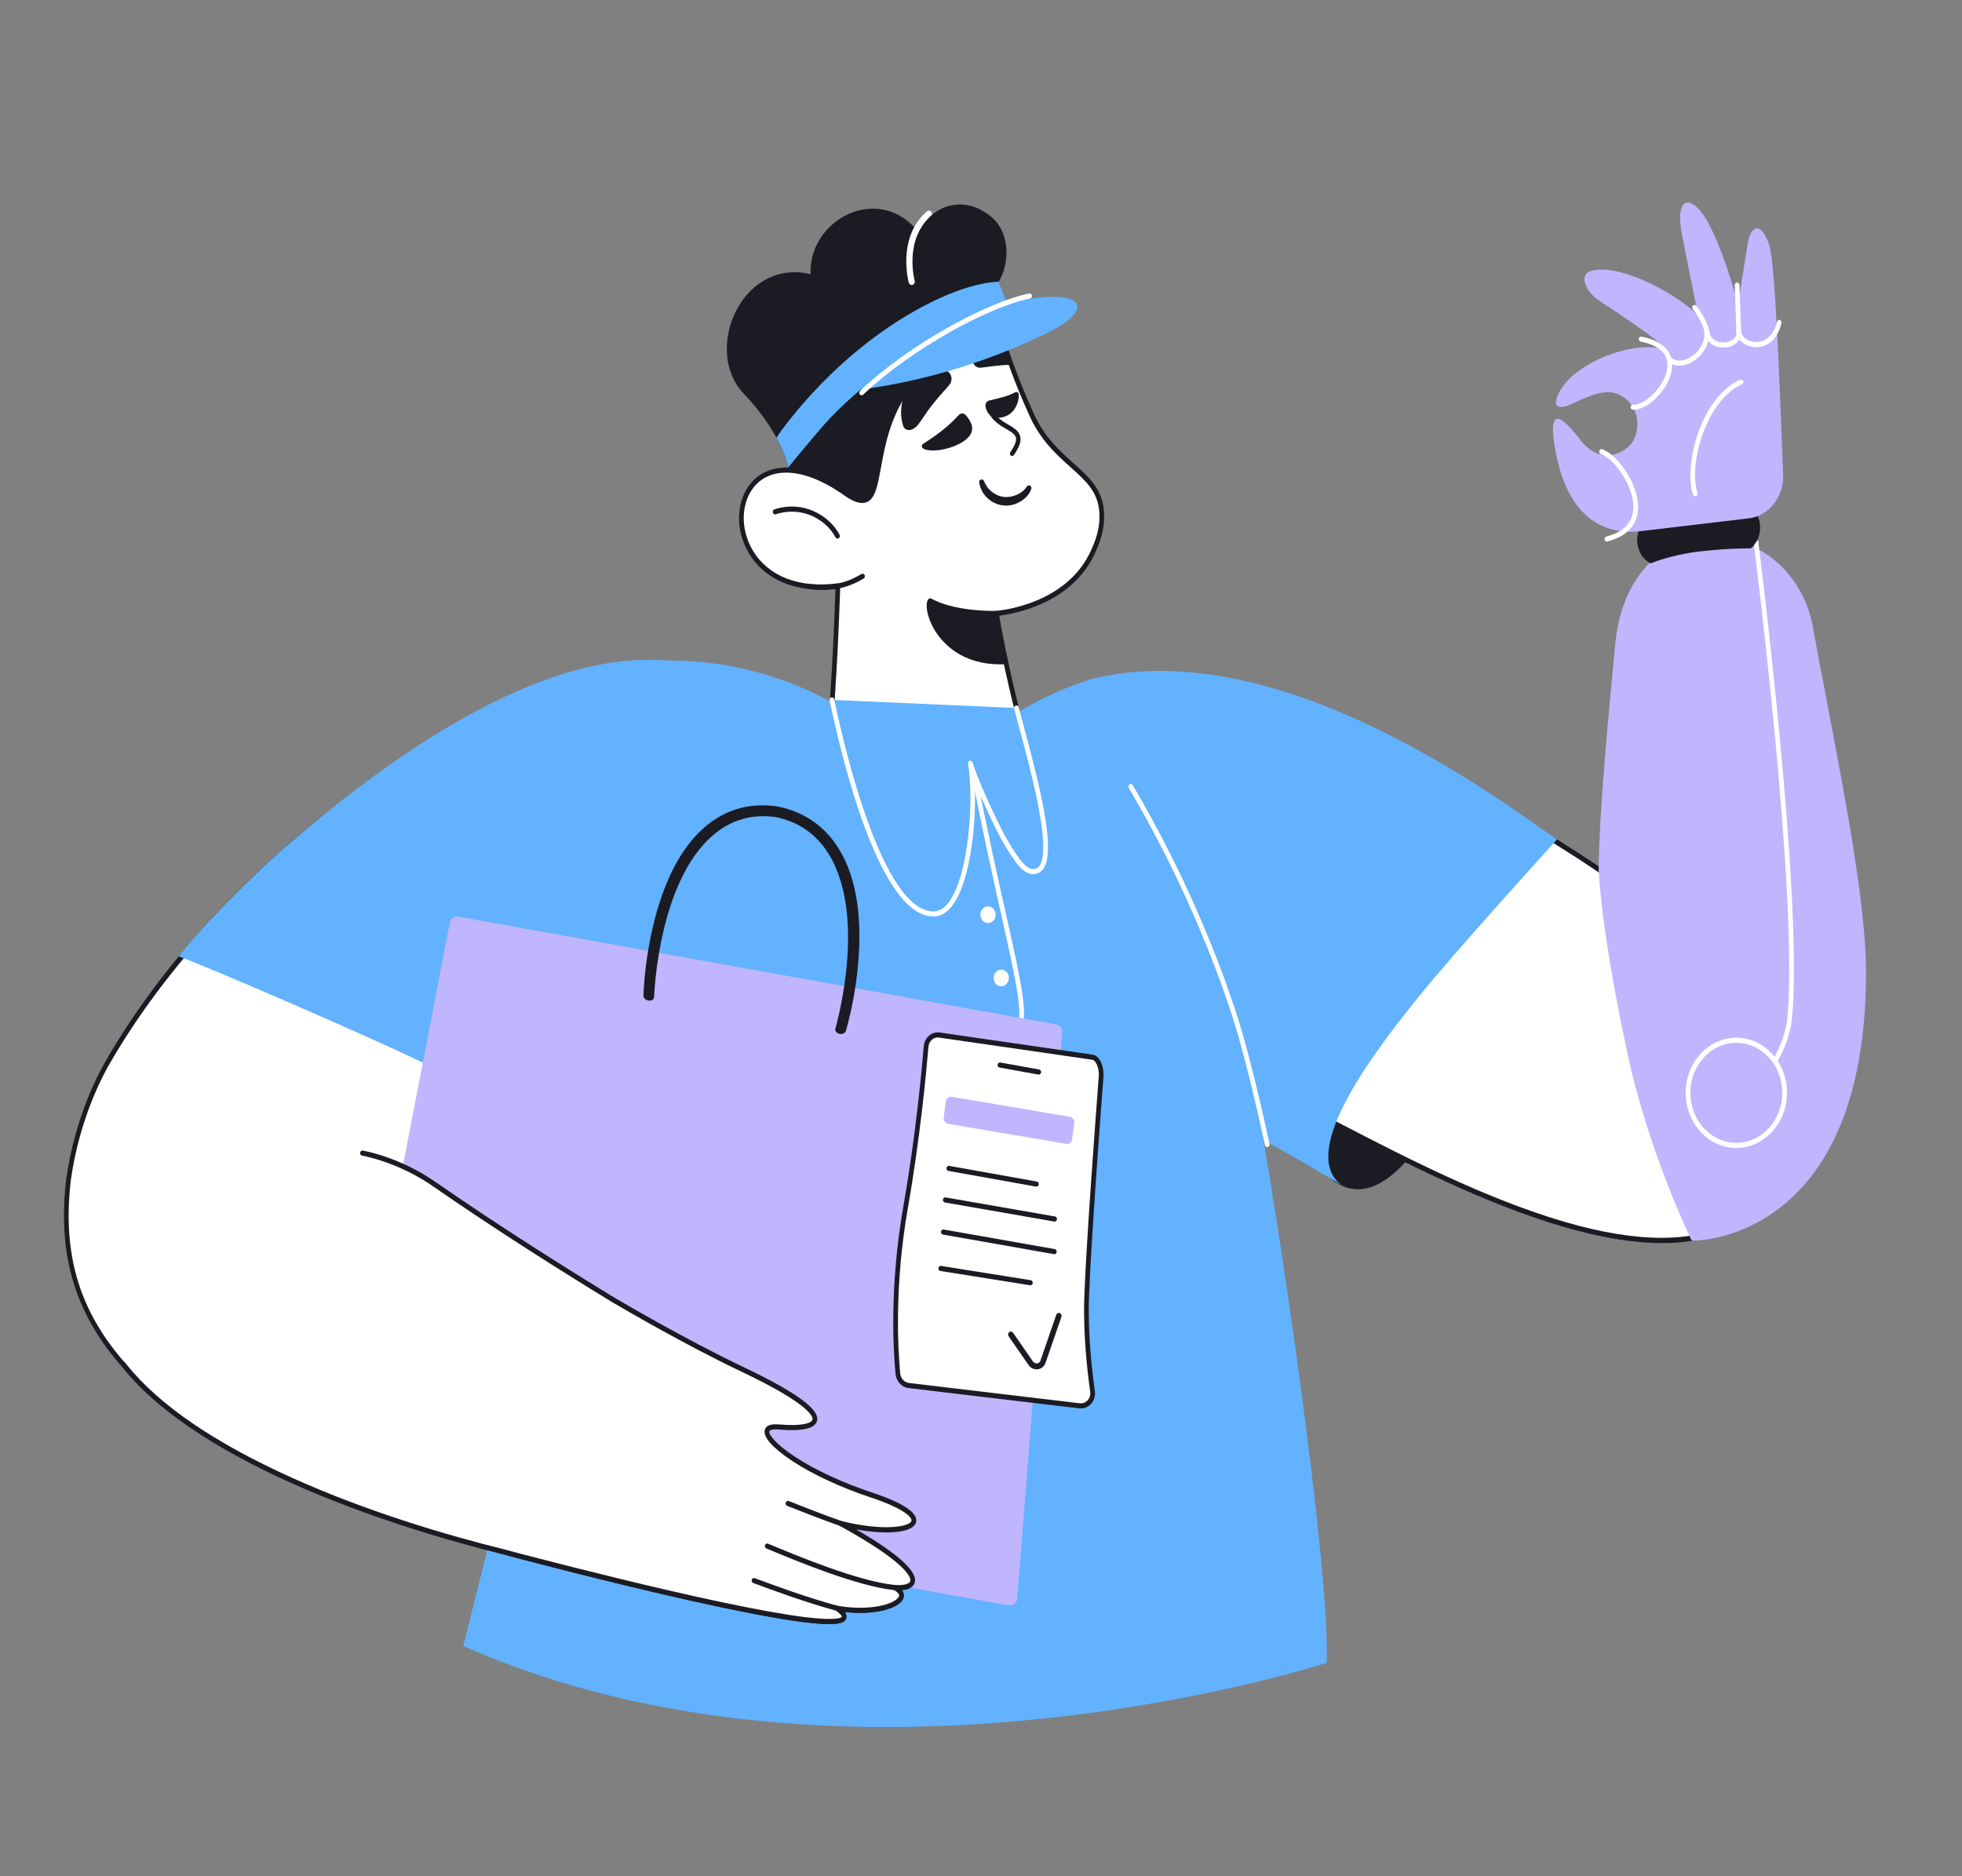 <svg width="184" height="176" viewBox="0 0 184 176" fill="none" xmlns="http://www.w3.org/2000/svg">
<rect x="0" y="0" width="184" height="176" fill="#808080" stroke="none"/>
<g clip-path="url(#clip0_1116_54395)">
<path d="M93.631 26.444L94.156 31.537V31.539C94.16 31.621 94.128 31.702 94.069 31.754L94.054 31.767C94.051 31.77 94.048 31.773 94.045 31.775C94.044 31.775 94.036 31.784 94.035 31.784C94.031 31.788 94.028 31.791 94.024 31.794C94.019 31.799 94.013 31.803 94.008 31.808C93.412 32.343 92.694 33.247 91.871 34.494C91.852 34.523 91.833 34.552 91.814 34.582C90.877 36.011 89.804 37.889 88.621 40.169C88.537 40.33 88.453 40.493 88.368 40.659C88.105 41.171 87.834 41.708 87.561 42.257C87.542 42.296 87.522 42.335 87.503 42.374C87.148 43.092 86.788 43.833 86.435 44.575C85.434 46.678 84.668 48.398 84.385 49.04C84.278 49.285 84.22 49.418 84.22 49.419C84.191 49.484 84.139 49.533 84.076 49.554C84.053 49.562 84.029 49.565 84.007 49.565C83.965 49.565 83.924 49.553 83.887 49.53C83.819 49.486 77.069 45.161 74.332 45.041C74.216 45.036 74.122 44.942 74.107 44.818C74.078 44.578 74.039 44.336 73.988 44.1C73.988 44.098 73.988 44.096 73.987 44.094C73.97 44.011 73.951 43.926 73.93 43.843L73.929 43.843C73.692 42.868 73.29 41.925 72.817 41.058C71.801 39.189 70.463 37.672 69.769 36.946C68.825 35.964 68.274 34.662 68.179 33.181C68.09 31.818 68.401 30.373 69.056 29.114C69.745 27.784 70.746 26.758 71.947 26.147C73.187 25.517 74.592 25.373 76.03 25.724C75.881 23.463 77.241 21.206 79.441 20.138C81.328 19.224 84.046 19.188 86.125 21.751C86.149 21.721 86.171 21.692 86.194 21.663C87.251 20.3 88.085 19.223 90.419 19.223C90.443 19.223 90.466 19.222 90.489 19.227C92.192 19.575 93.353 20.378 93.944 21.614C94.888 23.593 94.099 25.848 93.641 26.431C93.637 26.436 93.634 26.439 93.631 26.444Z" fill="#1B1B23"/>
<path d="M102.534 51.696C100.264 56.823 94.079 57.487 93.443 57.543C93.437 57.544 93.434 57.544 93.434 57.544C93.745 59.283 94.101 61.082 94.51 62.934C94.72 63.886 94.936 64.818 95.157 65.731C95.261 66.159 95.365 66.582 95.472 67.001C95.504 67.127 95.535 67.253 95.569 67.379C95.597 67.494 95.626 67.607 95.656 67.72C95.377 68.616 94.993 69.291 94.605 69.801C93.842 70.806 92.85 71.457 91.776 71.862C91.557 71.944 91.333 72.017 91.108 72.08C87.725 73.027 83.829 71.876 83.564 71.793C83.564 71.793 80.623 70.738 79.203 68.698C78.918 68.29 78.694 67.885 78.516 67.505C78.289 67.018 78.137 66.573 78.036 66.217C78.031 66.202 78.027 66.189 78.023 66.174C78.037 65.961 78.053 65.746 78.066 65.532C78.281 62.312 78.449 58.915 78.554 55.664C78.56 55.464 78.567 55.263 78.573 55.064V55.063C78.573 55.029 78.574 54.996 78.575 54.961C67.72 56.379 67.107 43.478 74.233 44.117C75.698 44.247 77.491 44.952 79.591 46.472C83.376 48.806 81.198 42.042 84.933 36.747C85.363 36.136 85.872 35.545 86.479 34.989C87.913 33.675 89.89 32.561 92.65 31.86C93.046 31.76 93.458 31.668 93.886 31.586C93.902 31.583 93.918 31.58 93.934 31.576C94.005 31.799 94.077 32.021 94.15 32.242C94.208 32.422 94.269 32.601 94.33 32.781C94.353 32.851 94.377 32.922 94.401 32.992C94.466 33.183 94.533 33.375 94.601 33.566C94.66 33.734 94.719 33.902 94.781 34.069C94.799 34.121 94.817 34.172 94.836 34.224C95.422 35.833 96.071 37.415 96.78 38.964C98.914 43.623 102.943 44.213 103.301 47.855C103.471 49.578 102.871 50.935 102.533 51.696L102.534 51.696Z" fill="white"/>
<path d="M88.136 72.695C85.684 72.695 83.622 72.061 83.503 72.024C83.5 72.023 83.497 72.022 83.495 72.021C83.372 71.977 80.473 70.919 79.027 68.843C78.761 68.462 78.523 68.048 78.32 67.614C78.122 67.189 77.956 66.745 77.827 66.293C77.821 66.275 77.816 66.259 77.811 66.241C77.804 66.213 77.802 66.185 77.803 66.157L77.817 65.959C77.827 65.811 77.837 65.664 77.846 65.516C78.061 62.3 78.23 58.89 78.334 55.655L78.343 55.361C78.344 55.318 78.346 55.274 78.347 55.23C74.691 55.637 71.741 54.43 70.232 51.898C69.119 50.031 69.004 47.724 69.938 46.02C70.779 44.488 72.351 43.708 74.251 43.878C75.877 44.022 77.713 44.826 79.706 46.267C80.371 46.675 80.848 46.797 81.167 46.638C81.712 46.367 81.923 45.21 82.191 43.746C82.555 41.75 83.055 39.016 84.758 36.601C85.217 35.949 85.748 35.345 86.337 34.806C87.928 33.347 90.036 32.277 92.6 31.627C92.999 31.525 93.419 31.432 93.848 31.349L93.896 31.34C94.003 31.32 94.107 31.387 94.142 31.498C94.213 31.72 94.284 31.94 94.357 32.161C94.416 32.342 94.476 32.519 94.536 32.697C94.554 32.753 94.572 32.805 94.59 32.857L94.608 32.908C94.673 33.099 94.739 33.289 94.806 33.48C94.866 33.648 94.924 33.814 94.985 33.98C95.004 34.034 95.022 34.084 95.04 34.134C95.623 35.732 96.274 37.321 96.977 38.857C97.972 41.03 99.399 42.308 100.657 43.436C102.088 44.718 103.323 45.824 103.52 47.829C103.697 49.622 103.069 51.039 102.732 51.8C100.587 56.645 95.049 57.595 93.697 57.757C94.005 59.465 94.35 61.186 94.724 62.878C94.932 63.822 95.15 64.761 95.37 65.67C95.463 66.051 95.573 66.5 95.685 66.937C95.716 67.063 95.747 67.188 95.781 67.312C95.81 67.43 95.838 67.542 95.868 67.655C95.88 67.702 95.879 67.751 95.864 67.798C95.611 68.612 95.244 69.337 94.775 69.955C94.047 70.913 93.062 71.631 91.848 72.088C91.626 72.172 91.396 72.247 91.163 72.312C90.158 72.594 89.116 72.695 88.136 72.695L88.136 72.695ZM83.629 71.564C83.778 71.61 87.698 72.787 91.053 71.848C91.275 71.785 91.494 71.714 91.704 71.635C92.84 71.207 93.759 70.538 94.435 69.649C94.857 69.094 95.19 68.443 95.425 67.713C95.402 67.623 95.379 67.533 95.356 67.442C95.323 67.319 95.291 67.192 95.26 67.064C95.148 66.626 95.037 66.175 94.944 65.792C94.723 64.88 94.504 63.937 94.295 62.99C93.901 61.206 93.539 59.389 93.218 57.59C93.204 57.514 93.212 57.436 93.26 57.38C93.306 57.325 93.361 57.296 93.428 57.303C94.126 57.241 100.134 56.563 102.335 51.592C102.335 51.592 102.335 51.592 102.335 51.592C102.676 50.823 103.246 49.537 103.082 47.88C102.904 46.07 101.789 45.071 100.377 43.806C99.085 42.648 97.62 41.336 96.582 39.071C95.874 37.523 95.217 35.921 94.631 34.312C94.612 34.259 94.593 34.207 94.574 34.154C94.514 33.99 94.454 33.821 94.395 33.652C94.327 33.46 94.26 33.267 94.195 33.075L94.178 33.025C94.159 32.971 94.14 32.915 94.122 32.86C94.062 32.684 94.001 32.503 93.942 32.322C93.89 32.165 93.839 32.007 93.788 31.849C93.413 31.923 93.049 32.005 92.701 32.094C90.204 32.727 88.158 33.763 86.621 35.173C86.056 35.69 85.547 36.268 85.108 36.893C83.467 39.219 82.979 41.89 82.623 43.84C82.319 45.501 82.1 46.7 81.35 47.075C80.887 47.306 80.293 47.18 79.482 46.68C79.477 46.677 79.473 46.674 79.469 46.671C77.536 45.273 75.768 44.494 74.215 44.356C72.464 44.199 71.079 44.877 70.316 46.266C69.467 47.814 69.579 49.922 70.601 51.637C72.051 54.068 74.947 55.193 78.549 54.723C78.613 54.715 78.676 54.737 78.724 54.784C78.771 54.831 78.797 54.898 78.795 54.968L78.793 55.07C78.79 55.173 78.787 55.275 78.783 55.377L78.774 55.671C78.67 58.913 78.501 62.328 78.286 65.549C78.277 65.697 78.266 65.846 78.256 65.994L78.246 66.145V66.145C78.368 66.573 78.525 66.994 78.713 67.396C78.904 67.805 79.128 68.194 79.378 68.553C80.717 70.475 83.506 71.518 83.629 71.563V71.564Z" fill="#1B1B23"/>
<path d="M77.146 55.34C76.704 55.34 76.222 55.307 75.694 55.235C75.573 55.219 75.487 55.099 75.503 54.968C75.518 54.836 75.628 54.743 75.749 54.759C78.361 55.115 79.719 54.474 80.787 53.845C80.894 53.782 81.028 53.826 81.085 53.942C81.143 54.059 81.103 54.205 80.996 54.267C80.031 54.836 78.893 55.34 77.147 55.34L77.146 55.34Z" fill="#1B1B23"/>
<path d="M84.689 39.9L84.614 39.636C84.595 39.551 84.578 39.474 84.562 39.396C84.535 39.239 84.514 39.072 84.51 38.915C84.492 38.588 84.513 38.263 84.566 37.943C84.676 37.267 84.935 36.628 85.31 36.088C85.51 35.797 85.745 35.543 86.004 35.321C86.271 35.096 86.568 34.919 86.882 34.794C87.188 34.672 87.513 34.609 87.841 34.604C88.16 34.594 88.486 34.656 88.781 34.788C89.158 34.965 89.338 35.441 89.177 35.859C89.148 35.937 89.103 36.012 89.053 36.072L88.96 36.191C88.778 36.417 88.614 36.578 88.473 36.739C88.329 36.893 88.209 37.046 88.095 37.172C87.865 37.441 87.669 37.672 87.456 37.944C87.239 38.208 87.021 38.514 86.785 38.861L86.406 39.411C86.344 39.509 86.276 39.609 86.199 39.705C86.045 39.946 85.835 40.133 85.591 40.257C85.465 40.321 85.32 40.349 85.18 40.343C84.99 40.322 84.824 40.208 84.729 40.027C84.722 39.98 84.701 39.937 84.689 39.9L84.689 39.9Z" fill="#1B1B23"/>
<path d="M86.567 41.638C87.184 41.233 88.686 40.307 89.918 38.93C90.089 38.742 90.371 38.737 90.551 38.92L90.553 38.928C91.006 39.418 91.618 40.343 90.665 41.165C89.502 42.173 87.218 42.514 86.554 42.06C86.446 41.983 86.419 41.826 86.492 41.716C86.512 41.683 86.535 41.658 86.567 41.638H86.567Z" fill="#1B1B23"/>
<path d="M95.218 36.791C94.569 37.141 94.056 37.265 92.771 37.568C92.529 37.625 92.37 37.876 92.422 38.141C92.55 38.819 93.054 39.374 94.05 39.129C95.168 38.855 95.561 37.74 95.55 37.018C95.544 36.878 95.44 36.767 95.319 36.77C95.28 36.768 95.252 36.778 95.218 36.791H95.218Z" fill="#1B1B23"/>
<path d="M91.622 34.433C91.657 34.45 91.694 34.464 91.732 34.474C91.799 34.491 91.87 34.498 91.945 34.495L92.072 34.482C92.319 34.465 92.511 34.418 92.697 34.399C92.878 34.365 93.043 34.354 93.192 34.34C93.496 34.31 93.755 34.28 94.047 34.255C94.288 34.235 94.55 34.229 94.836 34.224C94.517 33.35 94.217 32.467 93.934 31.576C93.917 31.581 93.9 31.585 93.882 31.59C93.889 31.584 93.895 31.577 93.902 31.571C93.909 31.566 93.915 31.56 93.921 31.555C93.64 31.561 93.359 31.606 93.087 31.683C92.831 31.764 92.592 31.876 92.364 32.023L92.363 32.023C92.33 32.045 92.297 32.067 92.264 32.09C92.013 32.266 91.799 32.488 91.617 32.739C91.435 32.99 91.308 33.272 91.237 33.582C91.156 33.934 91.328 34.29 91.622 34.433V34.433Z" fill="#1B1B23"/>
<path d="M94.288 62.071C94.204 61.695 94.122 61.314 94.042 60.928C93.802 59.762 93.601 58.632 93.434 57.544C93.434 57.544 93.437 57.544 93.442 57.543C93.442 57.542 93.441 57.542 93.441 57.542C93.441 57.542 89.646 57.686 87.231 56.364C86.674 57.08 88.177 62.337 94.288 62.071V62.071Z" fill="#1B1B23"/>
<path d="M93.841 62.321C92.198 62.321 90.767 61.92 89.583 61.127C88.595 60.467 87.788 59.516 87.311 58.451C86.882 57.494 86.78 56.572 87.063 56.209C87.129 56.124 87.239 56.1 87.33 56.149C89.666 57.428 93.395 57.303 93.433 57.302C93.466 57.301 93.5 57.308 93.531 57.323C93.553 57.334 93.574 57.349 93.592 57.367C93.644 57.419 93.669 57.495 93.661 57.571C93.832 58.674 94.033 59.785 94.257 60.875C94.334 61.249 94.416 61.633 94.501 62.015C94.517 62.085 94.503 62.158 94.463 62.216C94.423 62.273 94.362 62.308 94.296 62.311C94.143 62.318 93.991 62.321 93.841 62.321V62.321ZM87.351 56.693C87.323 56.966 87.383 57.516 87.707 58.241C88.094 59.104 89.655 61.841 93.845 61.841C93.899 61.841 93.954 61.841 94.01 61.84C93.946 61.551 93.885 61.263 93.827 60.98C93.61 59.927 93.415 58.853 93.248 57.786C92.449 57.796 89.487 57.756 87.351 56.693Z" fill="#1B1B23"/>
<path d="M96.308 45.642C96.058 45.993 95.729 46.266 95.34 46.419C94.963 46.584 94.555 46.652 94.154 46.618C93.754 46.567 93.375 46.407 93.043 46.155C92.708 45.896 92.445 45.543 92.286 45.135L92.284 45.128C92.234 44.996 92.094 44.939 91.973 44.993C91.872 45.038 91.816 45.151 91.83 45.271C91.926 45.845 92.205 46.367 92.62 46.738C92.826 46.929 93.049 47.08 93.3 47.195C94.045 47.543 94.898 47.501 95.613 47.093C95.849 46.964 96.065 46.8 96.257 46.603C96.455 46.405 96.607 46.156 96.713 45.883C96.762 45.748 96.702 45.603 96.578 45.549C96.479 45.503 96.362 45.546 96.298 45.636L96.308 45.642H96.308Z" fill="#1B1B23"/>
<path d="M94.935 42.78C94.994 42.775 95.044 42.74 95.083 42.692C95.592 41.943 95.779 41.415 95.684 40.966C95.568 40.4 95.02 40.095 94.394 39.735C92.984 38.932 92.94 38.056 92.937 38.049C92.936 37.924 92.837 37.827 92.722 37.828C92.608 37.829 92.517 37.93 92.518 38.054C92.518 38.105 92.541 39.206 94.199 40.141C94.823 40.493 95.205 40.735 95.279 41.067C95.34 41.361 95.171 41.799 94.751 42.415C94.683 42.515 94.704 42.657 94.797 42.732C94.827 42.779 94.884 42.791 94.935 42.78L94.935 42.78Z" fill="#1B1B23"/>
<path d="M78.546 50.518C78.47 50.518 78.396 50.475 78.355 50.398C77.478 48.747 75.217 47.429 72.756 48.241C72.64 48.279 72.516 48.208 72.481 48.081C72.446 47.954 72.512 47.82 72.628 47.782C75.307 46.898 77.774 48.347 78.736 50.158C78.797 50.273 78.761 50.42 78.656 50.486C78.621 50.508 78.583 50.518 78.546 50.518V50.518Z" fill="#1B1B23"/>
<path d="M20.423 89.17C41.403 110.339 49.18 113.716 51.85 111.542C54.372 109.488 52.71 102.176 50.321 97.807C45.396 88.798 33.22 84.699 20.423 89.17Z" fill="#1B1B23"/>
<path d="M144.793 79.701C142.677 81.234 119.492 98.269 122.823 107.796C123.457 109.61 125.125 111.358 127.026 111.542C133.46 112.163 140.191 94.631 144.793 79.701H144.793Z" fill="#1B1B23"/>
<path d="M165.259 112.734C167.47 110.687 168.199 109.599 168.483 107.379C169.969 95.729 157.689 85.112 136.674 73.562C131.611 82.234 124.065 93.818 119.002 102.489C124.909 104.214 154.75 124.457 165.259 112.734L165.259 112.734Z" fill="white"/>
<path d="M155.873 116.606C153.196 116.606 150.084 116.093 146.596 115.073C139.143 112.895 131.395 108.882 125.736 105.951C122.651 104.353 120.214 103.091 118.946 102.72C118.878 102.7 118.823 102.647 118.797 102.576C118.772 102.504 118.779 102.424 118.817 102.36C121.349 98.024 124.553 92.876 127.651 87.898C130.752 82.918 133.957 77.768 136.488 73.433C136.549 73.329 136.672 73.292 136.773 73.347C148.044 79.542 156.023 85.073 161.166 90.257C166.964 96.1 169.429 101.712 168.702 107.412C168.401 109.767 167.578 110.901 165.41 112.909C163.454 115.087 160.697 116.316 157.218 116.561C156.783 116.591 156.334 116.606 155.873 116.606ZM119.346 102.348C120.708 102.815 123.034 104.02 125.926 105.518C131.569 108.44 139.296 112.443 146.711 114.61C150.142 115.613 153.182 116.113 155.82 116.114C159.877 116.114 162.983 114.93 165.102 112.566C165.107 112.561 165.112 112.556 165.117 112.551C167.381 110.454 167.999 109.433 168.265 107.346C168.971 101.813 166.551 96.338 160.867 90.609C155.781 85.483 147.892 80.008 136.753 73.874C134.236 78.176 131.075 83.254 128.016 88.168C124.983 93.04 121.849 98.075 119.346 102.348Z" fill="#1B1B23"/>
<path d="M132.758 93.852C129.314 98.172 121.469 108.131 125.881 111.213C121.161 108.362 117.299 106.16 112.316 103.946C112.316 103.946 103.759 96.677 99.177 78.299V78.296C98.633 76.116 97.939 72.769 97.773 71.404C97.623 70.177 97.607 68.586 98.37 67.111C99.242 65.426 100.823 64.232 102.475 63.667C120.731 59.222 142.324 76.374 146.028 78.735C146.028 78.735 136.27 89.448 132.758 93.852V93.852Z" fill="#62B2FF"/>
<path d="M124.401 155.987C124.401 155.987 79.812 170.518 43.444 154.402C44.503 150.162 54.611 109.878 54.68 109.357C55.071 104.853 55.253 102.967 55.558 100.244C56.964 87.891 58.981 78.947 59.108 78.231C60.794 70.138 62.927 62.307 63.048 61.966C68.363 61.999 73.509 63.401 78.042 65.9C81.8 73.995 93.121 73.995 95.451 67.587C95.48 67.451 95.61 66.852 95.642 66.715C97.852 65.394 100.148 64.369 102.594 63.631C105.576 68.004 117.349 101.017 117.897 103.777C117.897 103.779 117.898 103.782 117.899 103.784C119.722 112.966 124.853 147.747 124.401 155.987V155.987Z" fill="#62B2FF"/>
<path d="M95.325 66.415C96.239 70.087 99.676 81.139 97.144 81.725C96.311 81.981 95.473 81.027 94.167 78.722C93.582 77.724 91.632 73.631 90.999 71.6C91.689 75.692 90.842 85.733 87.552 85.733C82.68 85.733 79.152 71.078 78.013 65.652" fill="#62B2FF"/>
<path d="M87.552 85.973C82.589 85.973 79.078 71.799 77.799 65.705C77.772 65.576 77.846 65.447 77.964 65.418C78.083 65.388 78.201 65.469 78.228 65.598C79.208 70.265 82.775 85.493 87.552 85.493C88.061 85.493 88.535 85.211 88.961 84.654C90.838 82.201 91.36 75.07 90.783 71.644C90.762 71.52 90.833 71.4 90.945 71.368C91.056 71.336 91.171 71.404 91.209 71.523C91.839 73.547 93.786 77.625 94.353 78.593C95.653 80.886 96.418 81.699 97.085 81.494C97.09 81.492 97.095 81.491 97.099 81.49C97.291 81.446 97.44 81.321 97.556 81.11C98.557 79.282 96.661 72.257 95.643 68.484C95.43 67.693 95.246 67.011 95.113 66.478C95.081 66.35 95.15 66.218 95.268 66.183C95.385 66.149 95.506 66.224 95.538 66.352C95.67 66.881 95.853 67.561 96.066 68.348C97.568 73.914 98.949 79.503 97.935 81.355C97.756 81.681 97.508 81.884 97.198 81.958C97.09 81.99 96.982 82.006 96.876 82.006C95.961 82.007 95.1 80.824 93.98 78.848C93.537 78.092 92.256 75.449 91.402 73.338C91.488 74.9 91.433 76.769 91.234 78.518C91.039 80.234 90.528 83.355 89.299 84.961C88.786 85.632 88.198 85.973 87.552 85.973H87.552Z" fill="white"/>
<path d="M92.655 86.585C93.05 86.585 93.371 86.235 93.371 85.804C93.371 85.374 93.05 85.024 92.655 85.024C92.259 85.024 91.939 85.374 91.939 85.804C91.939 86.235 92.259 86.585 92.655 86.585Z" fill="white"/>
<path d="M93.897 92.516C94.293 92.516 94.614 92.167 94.614 91.736C94.614 91.305 94.293 90.956 93.897 90.956C93.501 90.956 93.181 91.305 93.181 91.736C93.181 92.167 93.501 92.516 93.897 92.516Z" fill="white"/>
<path d="M118.845 107.597C118.746 107.597 118.655 107.522 118.631 107.412C116.595 98.073 115.49 95.004 114.829 93.17C114.693 92.792 114.575 92.465 114.477 92.156C112.149 85.805 109.25 79.669 105.861 73.917C105.795 73.805 105.825 73.657 105.928 73.586C106.03 73.514 106.166 73.546 106.232 73.658C109.637 79.437 112.55 85.602 114.888 91.983C114.89 91.986 114.891 91.99 114.892 91.994C114.988 92.295 115.104 92.619 115.239 92.995C115.904 94.84 117.016 97.929 119.06 107.301C119.088 107.43 119.015 107.56 118.896 107.59C118.879 107.595 118.862 107.597 118.845 107.597L118.845 107.597Z" fill="white"/>
<path d="M94.993 96.817C94.842 96.817 94.676 96.788 94.496 96.732C94.379 96.695 94.311 96.562 94.345 96.435C94.379 96.307 94.501 96.234 94.618 96.271C95.125 96.43 95.285 96.263 95.338 96.208C96.061 95.453 95.191 91.571 93.876 85.696C93.114 82.296 92.166 78.064 91.209 73.067C91.184 72.938 91.26 72.811 91.379 72.784C91.499 72.757 91.615 72.84 91.64 72.969C92.596 77.959 93.543 82.186 94.304 85.582C95.799 92.257 96.549 95.608 95.642 96.554C95.475 96.729 95.257 96.817 94.993 96.817L94.993 96.817Z" fill="white"/>
<path d="M85.645 26.691C85.626 26.703 85.607 26.715 85.585 26.719C85.428 26.77 85.271 26.677 85.224 26.506C85.209 26.461 84.939 25.429 85.003 24.092C85.093 22.294 85.761 20.82 86.941 19.82C87.069 19.714 87.249 19.739 87.347 19.879C87.444 20.018 87.421 20.214 87.293 20.32C84.767 22.468 85.766 26.299 85.774 26.33C85.823 26.472 85.759 26.621 85.645 26.691Z" fill="white"/>
<path d="M81.021 144.166C81.02 144.166 81.019 144.166 81.019 144.165C80.368 143.771 79.641 143.35 78.825 142.902C78.828 142.902 78.858 142.911 78.861 142.911C85.165 144.495 89.054 142.675 81.732 140.242C73.769 137.596 69.852 133.587 73.023 133.858C77.438 134.234 78.704 132.764 69.674 128.475C66.914 127.163 66.679 127.001 57.568 121.97C46.994 115.512 41.036 111.283 40.709 111.067C46.308 107.427 64.987 96.021 66.97 94.756L61.128 62.337C48.408 62.337 22.537 78.151 10.15 99.561C8.275 102.801 6.982 106.817 6.465 110.427C6.461 110.428 6.457 110.43 6.453 110.431C5.613 117.228 6.97 122.912 11.803 128.276C13.93 130.89 17.053 133.254 20.708 135.367C26.124 138.656 32.277 141.066 38.209 142.866C41.346 143.904 44.411 144.804 47.215 145.565C53.634 147.277 83.84 155.108 78.488 150.859C78.488 150.859 78.488 150.859 78.488 150.859C82.733 151.619 85.96 150.012 83.909 148.923C83.909 148.923 83.909 148.923 83.909 148.923C86.309 149.068 86.804 147.672 81.021 144.166Z" fill="white"/>
<path d="M77.717 152.345C77.019 152.345 76.014 152.262 74.562 152.053C72.236 151.718 69.013 151.092 64.985 150.194C57.187 148.454 48.77 146.227 47.162 145.798C44.017 144.944 40.983 144.035 38.145 143.096C31.298 141.018 25.394 138.488 20.6 135.576C16.655 133.295 13.639 130.894 11.641 128.44C9.244 125.778 7.657 123.005 6.789 119.962C5.974 117.101 5.793 113.973 6.234 110.399C6.238 110.372 6.245 110.346 6.256 110.323C6.811 106.513 8.161 102.547 9.963 99.433C15.654 89.596 24.686 80.109 35.396 72.718C40.107 69.466 44.971 66.769 49.46 64.918C53.936 63.073 57.971 62.097 61.127 62.097C61.233 62.097 61.323 62.178 61.343 62.291L67.186 94.71C67.204 94.809 67.162 94.911 67.081 94.963C66.435 95.375 63.985 96.883 60.882 98.793C54.568 102.68 45.109 108.503 41.129 111.074C45.748 114.275 51.466 117.969 57.672 121.758C58.862 122.416 59.901 122.99 60.813 123.494C66.873 126.844 67.368 127.118 69.762 128.255C72.19 129.408 74.001 130.419 75.146 131.258C76.278 132.089 76.748 132.731 76.622 133.279C76.454 134.012 75.237 134.287 73.006 134.097C72.441 134.049 72.166 134.152 72.144 134.276C72.095 134.562 72.692 135.428 74.54 136.643C76.438 137.892 79.015 139.089 81.796 140.013C84.735 140.989 86.118 141.922 85.905 142.786C85.666 143.761 83.317 144.012 80.303 143.468C80.582 143.63 80.856 143.792 81.122 143.953C81.124 143.954 81.126 143.955 81.127 143.957C84.476 145.987 86.046 147.497 85.793 148.446C85.713 148.749 85.427 149.088 84.579 149.159C84.798 149.443 84.779 149.708 84.731 149.873C84.446 150.847 82.07 151.559 79.165 151.203C79.315 151.412 79.394 151.639 79.299 151.863C79.191 152.116 78.878 152.344 77.717 152.345H77.717ZM6.663 110.531C5.796 117.659 7.431 123.082 11.959 128.108C11.962 128.111 11.964 128.114 11.967 128.117C13.93 130.529 16.906 132.897 20.811 135.155C25.578 138.05 31.45 140.566 38.268 142.635C41.105 143.574 44.131 144.481 47.268 145.332C48.873 145.76 57.278 147.984 65.067 149.722C69.084 150.618 72.296 151.242 74.612 151.576C78.567 152.146 78.877 151.712 78.9 151.661C78.922 151.609 78.903 151.486 78.357 151.053C78.275 150.987 78.244 150.869 78.284 150.766C78.323 150.664 78.422 150.604 78.523 150.622C81.781 151.205 84.122 150.374 84.311 149.727C84.385 149.475 83.986 149.231 83.811 149.138C83.717 149.088 83.668 148.973 83.695 148.862C83.721 148.752 83.814 148.677 83.92 148.683C84.901 148.743 85.312 148.53 85.37 148.312C85.417 148.135 85.424 147.111 80.916 144.377C80.914 144.376 80.912 144.375 80.911 144.374C80.222 143.958 79.487 143.534 78.725 143.116C78.627 143.062 78.58 142.938 78.615 142.824C78.651 142.711 78.758 142.643 78.865 142.666C78.868 142.666 78.876 142.668 78.885 142.671L78.899 142.674C78.903 142.675 78.906 142.676 78.91 142.677C82.911 143.682 85.349 143.194 85.48 142.662C85.552 142.366 84.849 141.528 81.667 140.471C78.853 139.536 76.241 138.323 74.312 137.054C73.273 136.371 71.554 135.09 71.712 134.186C71.789 133.741 72.236 133.55 73.04 133.618C75.248 133.806 76.119 133.49 76.194 133.163C76.24 132.963 76.137 131.807 69.586 128.694C67.18 127.552 66.684 127.278 60.614 123.922C59.7 123.417 58.66 122.842 57.468 122.184C57.465 122.182 57.463 122.181 57.46 122.179C51.23 118.374 45.488 114.665 40.856 111.452C40.714 111.354 40.626 111.293 40.594 111.272C40.528 111.228 40.488 111.15 40.488 111.066C40.489 110.982 40.529 110.904 40.596 110.861C44.379 108.401 54.18 102.368 60.666 98.375C63.58 96.581 65.919 95.141 66.723 94.634L60.946 62.578C47.616 62.727 22.176 79.224 10.336 99.688C8.554 102.768 7.222 106.695 6.682 110.463C6.679 110.487 6.672 110.51 6.663 110.53V110.531Z" fill="#1B1B23"/>
<path d="M66.062 98.89C62.971 102.226 59.958 104.829 58.25 106.443C56.036 108.535 54.733 109.546 51.563 111.75C52.194 111.253 52.54 110.828 52.614 109.669C52.842 106.118 47.974 103.849 41.151 100.408C35.556 97.586 18.126 90.118 16.752 89.713C18.482 87.479 22.87 82.809 26.899 79.327C48.942 60.282 59.837 61.867 62.998 61.966C67.221 61.96 70.97 64.445 72.154 65.583C75.587 68.885 76.175 73.689 76.366 75.441C77.368 84.618 71.591 92.925 66.062 98.89L66.062 98.89Z" fill="#62B2FF"/>
<path d="M75.808 92.517C70.956 100.459 62.357 106.353 54.416 110.481C54.495 110.162 54.555 109.838 54.642 109.531C54.953 109.679 69.552 101.67 75.085 92.347C75.517 91.618 76.209 91.861 75.808 92.517Z" fill="white"/>
<path d="M162.312 50.866C162.233 50.851 162.154 50.836 162.075 50.821C156.583 49.779 152.325 53.917 151.713 60.313C151.02 67.554 150.151 76.721 150.151 81.693C150.174 81.73 150.265 86.864 152.907 99.058C154.861 108.082 158.781 116.135 158.781 116.135C158.781 116.135 174.756 116.406 174.78 91.21C174.787 83.37 171.593 68.849 169.798 58.852C169.063 54.758 166.086 51.584 162.312 50.866V50.866Z" fill="#BFB6FF"/>
<path d="M158.807 116.375C158.791 116.375 158.781 116.375 158.777 116.375C158.696 116.373 158.623 116.324 158.586 116.247C158.546 116.166 154.63 108.063 152.692 99.113C150.524 89.105 150.046 83.707 149.941 81.85C149.938 81.793 149.936 81.755 149.934 81.736C149.932 81.722 149.931 81.708 149.931 81.693C149.931 76.619 150.834 67.18 151.494 60.288C151.821 56.863 153.181 54.006 155.321 52.245C157.225 50.677 159.574 50.103 162.112 50.585L162.35 50.63C164.245 50.99 165.974 51.956 167.348 53.422C168.723 54.888 169.644 56.75 170.014 58.806C170.403 60.974 170.855 63.337 171.333 65.838C173.054 74.841 175.005 85.047 175 91.21C174.991 100.335 172.915 107.18 168.828 111.557C166.46 114.093 163.858 115.268 162.092 115.806C160.309 116.35 159.024 116.375 158.807 116.375H158.807ZM150.371 81.679C150.375 81.712 150.377 81.756 150.381 81.82C150.485 83.665 150.961 89.031 153.121 99.003C154.912 107.273 158.405 114.819 158.913 115.892C159.753 115.864 164.512 115.512 168.526 111.208C172.521 106.924 174.551 100.196 174.559 91.209C174.565 85.096 172.619 74.916 170.902 65.935C170.423 63.433 169.971 61.069 169.581 58.898C168.869 54.931 165.932 51.798 162.274 51.102L162.037 51.057C159.622 50.599 157.391 51.142 155.586 52.627C153.545 54.308 152.247 57.046 151.932 60.338C151.274 67.213 150.373 76.626 150.371 81.679V81.679ZM149.967 81.826C149.967 81.826 149.968 81.826 149.968 81.827C149.968 81.826 149.968 81.826 149.967 81.826ZM149.967 81.825C149.967 81.825 149.967 81.825 149.967 81.826C149.967 81.825 149.967 81.825 149.967 81.825ZM149.966 81.824C149.966 81.824 149.967 81.824 149.967 81.825C149.967 81.824 149.966 81.824 149.966 81.824ZM149.966 81.823C149.966 81.823 149.966 81.823 149.966 81.824C149.966 81.823 149.966 81.823 149.966 81.823ZM149.964 81.821C149.965 81.822 149.965 81.822 149.966 81.823C149.965 81.822 149.965 81.822 149.964 81.821ZM149.964 81.82C149.964 81.82 149.964 81.821 149.964 81.821C149.964 81.821 149.964 81.82 149.964 81.82ZM149.963 81.819C149.963 81.819 149.964 81.82 149.964 81.82C149.964 81.82 149.964 81.819 149.963 81.819ZM149.963 81.818C149.963 81.818 149.963 81.819 149.963 81.819C149.963 81.819 149.963 81.818 149.963 81.818ZM149.962 81.817C149.962 81.817 149.963 81.818 149.963 81.818C149.963 81.818 149.962 81.817 149.962 81.817ZM149.961 81.814C149.961 81.815 149.962 81.816 149.962 81.817C149.962 81.816 149.961 81.815 149.961 81.814ZM149.96 81.813C149.96 81.813 149.961 81.814 149.961 81.814C149.961 81.814 149.96 81.814 149.96 81.813ZM149.96 81.812C149.96 81.812 149.96 81.813 149.96 81.813C149.96 81.813 149.96 81.813 149.96 81.812ZM149.959 81.811C149.959 81.811 149.96 81.812 149.96 81.812C149.96 81.812 149.959 81.812 149.959 81.811ZM149.959 81.811L149.959 81.811L149.959 81.811ZM149.958 81.809C149.958 81.809 149.958 81.81 149.959 81.81C149.958 81.81 149.958 81.81 149.958 81.809ZM149.958 81.809L149.958 81.809L149.958 81.809ZM149.957 81.808C149.957 81.808 149.957 81.808 149.958 81.808C149.957 81.808 149.957 81.808 149.957 81.808ZM149.957 81.807C149.957 81.807 149.957 81.807 149.957 81.808C149.957 81.807 149.957 81.807 149.957 81.807ZM149.956 81.806C149.956 81.806 149.957 81.806 149.957 81.806C149.957 81.806 149.956 81.806 149.956 81.806ZM149.956 81.805C149.956 81.805 149.956 81.805 149.956 81.806C149.956 81.805 149.956 81.805 149.956 81.805ZM149.955 81.804C149.955 81.804 149.956 81.804 149.956 81.805C149.956 81.804 149.955 81.804 149.955 81.804ZM149.955 81.803C149.955 81.803 149.955 81.803 149.955 81.804C149.955 81.803 149.955 81.803 149.955 81.803ZM149.954 81.802C149.954 81.802 149.955 81.802 149.955 81.803C149.955 81.802 149.954 81.802 149.954 81.802ZM149.954 81.801C149.954 81.801 149.954 81.802 149.954 81.802C149.954 81.802 149.954 81.801 149.954 81.801ZM149.953 81.8C149.953 81.8 149.954 81.8 149.954 81.801C149.954 81.8 149.953 81.8 149.953 81.8ZM149.953 81.799C149.953 81.799 149.953 81.799 149.953 81.8C149.953 81.799 149.953 81.799 149.953 81.799ZM149.952 81.798C149.952 81.798 149.953 81.798 149.953 81.799C149.953 81.798 149.953 81.798 149.952 81.798ZM149.952 81.797C149.952 81.797 149.952 81.797 149.952 81.798C149.952 81.797 149.952 81.797 149.952 81.797ZM149.952 81.796C149.952 81.796 149.952 81.796 149.952 81.797C149.952 81.796 149.952 81.796 149.952 81.796ZM149.951 81.795C149.951 81.795 149.951 81.796 149.952 81.796C149.951 81.796 149.951 81.795 149.951 81.795ZM149.951 81.794C149.951 81.794 149.951 81.795 149.951 81.795C149.951 81.795 149.951 81.794 149.951 81.794ZM149.95 81.793C149.95 81.793 149.95 81.794 149.951 81.794C149.95 81.794 149.95 81.793 149.95 81.793ZM149.95 81.792C149.95 81.792 149.95 81.793 149.95 81.793C149.95 81.793 149.95 81.792 149.95 81.792ZM149.946 81.783C149.947 81.786 149.949 81.789 149.95 81.792C149.949 81.789 149.947 81.786 149.946 81.783ZM149.946 81.782C149.946 81.782 149.946 81.782 149.946 81.783C149.946 81.782 149.946 81.782 149.946 81.782ZM149.946 81.781C149.946 81.781 149.946 81.781 149.946 81.782C149.946 81.781 149.946 81.781 149.946 81.781ZM149.945 81.78L149.945 81.781L149.945 81.78Z" fill="#BFB6FF"/>
<path d="M166.457 99.781C166.417 99.781 166.378 99.769 166.342 99.745C166.238 99.676 166.206 99.528 166.269 99.415C167.032 98.064 167.481 96.781 167.604 95.603C168.742 84.642 164.506 51.245 164.463 50.908C164.446 50.777 164.53 50.656 164.651 50.638C164.771 50.619 164.883 50.711 164.9 50.842C164.943 51.179 169.186 84.636 168.042 95.657C167.912 96.905 167.442 98.254 166.645 99.666C166.603 99.74 166.531 99.781 166.457 99.781L166.457 99.781Z" fill="white"/>
<path d="M162.836 107.684C160.217 107.684 158.087 105.364 158.087 102.512C158.087 99.66 160.217 97.34 162.836 97.34C165.455 97.34 167.586 99.66 167.586 102.512C167.586 105.364 165.455 107.684 162.836 107.684ZM162.836 97.82C160.46 97.82 158.528 99.925 158.528 102.512C158.528 105.099 160.46 107.204 162.836 107.204C165.212 107.204 167.145 105.099 167.145 102.512C167.145 99.925 165.212 97.82 162.836 97.82Z" fill="white"/>
<path d="M165.034 49.079C165.261 50.669 164.175 51.445 164.175 51.445C164.175 51.445 162.267 51.392 159.296 51.74C156.71 52.044 154.822 52.84 154.822 52.84C154.822 52.84 153.777 52.469 153.559 50.994C153.266 49.011 155.622 46.971 158.791 46.442C161.959 45.913 164.751 47.095 165.034 49.079L165.034 49.079Z" fill="#1B1B23"/>
<path d="M153.913 49.82L163.983 48.627C165.892 48.401 167.311 46.6 167.226 44.512C166.945 37.595 166.512 24.546 165.903 22.902C165.057 20.618 164.24 21.396 163.992 22.446C163.781 23.342 163.009 28.582 163.009 28.582C163.009 28.582 160.929 20.601 158.887 19.236C157.746 18.473 157.434 19.677 157.62 21.231C157.771 22.5 159.094 28.554 159.234 29.602C157.56 27.799 152.18 24.689 149.26 25.399C147.999 25.706 148.71 27.338 149.894 28.148C151.3 29.067 155.271 31.699 156.357 32.795C153.635 32.002 149.622 33.358 147.409 35.305C146.114 36.444 144.962 38.82 147.137 38.014C148.498 37.378 150.257 36.486 151.52 36.891C153.869 37.755 153.887 40.303 153.053 41.529C152.167 42.726 149.855 43.581 148.105 41.127C145.932 38.334 145.303 38.83 145.802 41.869C146.975 49.133 150.95 50.171 153.913 49.821L153.913 49.82Z" fill="#BFB6FF"/>
<path d="M153.253 38.437C153.205 38.437 153.159 38.435 153.113 38.429C152.992 38.415 152.905 38.296 152.918 38.164C152.932 38.033 153.04 37.938 153.161 37.952C153.195 37.956 153.23 37.958 153.265 37.958C154.326 37.958 156.139 36.19 156.357 34.556C156.529 33.268 155.669 32.399 153.869 32.045C153.75 32.021 153.67 31.896 153.692 31.766C153.714 31.636 153.828 31.549 153.948 31.573C156.705 32.116 156.914 33.718 156.793 34.625C156.539 36.531 154.528 38.437 153.253 38.437L153.253 38.437Z" fill="white"/>
<path d="M150.697 50.801C150.597 50.801 150.507 50.726 150.483 50.616C150.455 50.487 150.528 50.358 150.647 50.327C152.293 49.904 153.145 48.995 153.179 47.624C153.23 45.549 151.315 42.973 150.131 42.595C150.014 42.557 149.947 42.424 149.982 42.297C150.016 42.17 150.138 42.097 150.255 42.134C151.563 42.552 153.677 45.297 153.619 47.637C153.592 48.748 153.071 50.197 150.748 50.794C150.731 50.798 150.714 50.8 150.697 50.8L150.697 50.801Z" fill="white"/>
<path d="M157.508 34.307C157.055 34.307 156.65 34.136 156.356 33.8C156.272 33.704 156.275 33.552 156.363 33.461C156.451 33.369 156.591 33.373 156.675 33.469C157.127 33.986 157.859 33.867 158.394 33.584C159.192 33.161 159.981 32.184 159.828 31.038C159.81 30.907 159.894 30.785 160.014 30.766C160.134 30.747 160.246 30.838 160.264 30.969C160.449 32.354 159.524 33.519 158.587 34.015C158.217 34.211 157.849 34.307 157.508 34.307L157.508 34.307Z" fill="white"/>
<path d="M163.066 31.631C162.949 31.631 162.851 31.53 162.846 31.4L162.692 26.753C162.687 26.621 162.782 26.51 162.904 26.505C162.906 26.505 162.909 26.505 162.912 26.505C163.03 26.505 163.128 26.606 163.132 26.736L163.287 31.383C163.291 31.515 163.196 31.626 163.075 31.631C163.072 31.631 163.069 31.631 163.066 31.631Z" fill="white"/>
<path d="M164.698 32.563C164.628 32.563 164.558 32.56 164.489 32.553C163.589 32.466 162.894 31.848 162.837 31.085C162.827 30.953 162.917 30.837 163.038 30.827C163.16 30.816 163.266 30.914 163.276 31.046C163.315 31.567 163.853 32.01 164.528 32.075C165.313 32.151 166.28 31.697 166.646 30.193C166.677 30.065 166.798 29.988 166.916 30.022C167.033 30.056 167.103 30.188 167.072 30.316C166.667 31.98 165.617 32.563 164.698 32.563Z" fill="white"/>
<path d="M160.103 31.47C160.002 31.47 159.911 31.393 159.888 31.281C159.639 30.046 158.762 29.022 158.753 29.012C158.67 28.915 158.674 28.764 158.762 28.673C158.851 28.582 158.99 28.586 159.074 28.682C159.113 28.728 160.043 29.81 160.319 31.178C160.345 31.308 160.269 31.436 160.151 31.464C160.135 31.468 160.119 31.47 160.103 31.47Z" fill="white"/>
<path d="M161.599 32.607C160.853 32.607 160.087 32.216 159.889 31.284C159.861 31.155 159.935 31.026 160.053 30.996C160.171 30.966 160.29 31.047 160.318 31.176C160.478 31.927 161.179 32.189 161.804 32.115C162.308 32.056 162.854 31.756 162.86 31.239C162.861 31.106 162.959 31 163.083 31.002C163.204 31.004 163.302 31.112 163.3 31.245C163.292 31.939 162.696 32.493 161.851 32.592C161.768 32.602 161.684 32.607 161.599 32.607V32.607Z" fill="white"/>
<path d="M158.983 46.551C158.893 46.551 158.808 46.49 158.776 46.391C158.316 44.983 158.507 42.699 159.262 40.57C160.12 38.152 161.553 36.345 163.193 35.614C163.306 35.564 163.435 35.623 163.481 35.745C163.527 35.868 163.473 36.008 163.36 36.058C161.831 36.74 160.487 38.447 159.673 40.743C158.954 42.771 158.765 44.925 159.191 46.231C159.232 46.356 159.172 46.493 159.057 46.537C159.033 46.547 159.008 46.551 158.983 46.551V46.551Z" fill="white"/>
<path d="M32.729 139.428L94.627 150.588C95.011 150.657 95.36 150.388 95.391 149.999L99.611 96.843C99.64 96.484 99.384 96.152 99.029 96.088L42.963 85.98C42.608 85.916 42.277 86.141 42.209 86.494L32.157 138.598C32.083 138.979 32.345 139.359 32.729 139.428V139.428Z" fill="#BFB6FF"/>
<path d="M32.157 138.598C32.083 138.98 32.345 139.359 32.729 139.428L93.905 150.458C85.02 148.733 37.451 137.635 42.289 86.294C42.292 86.268 42.255 86.26 42.25 86.285L32.157 138.598H32.157Z" fill="#BFB6FF"/>
<path d="M88.135 97.097C87.496 96.983 86.909 97.47 86.852 98.163C86.638 100.725 86.06 106.8 84.934 113.217C83.635 120.616 83.987 126.586 84.206 128.864C84.261 129.442 84.685 129.904 85.22 129.967L101.242 131.872C101.969 131.959 102.568 131.287 102.457 130.506C102.185 128.587 101.795 125.149 101.904 121.787C102.062 116.951 102.978 104.718 103.267 100.938C103.316 100.302 103.049 99.277 102.462 99.172L88.135 97.097H88.135Z" fill="white"/>
<path d="M101.369 132.12C101.319 132.12 101.269 132.117 101.219 132.111L85.197 130.206C84.562 130.13 84.053 129.577 83.987 128.889C83.771 126.645 83.411 120.619 84.718 113.172C85.856 106.691 86.436 100.501 86.633 98.141C86.666 97.742 86.844 97.388 87.134 97.143C87.424 96.898 87.801 96.795 88.168 96.859L102.492 98.935C103.225 99.065 103.544 100.213 103.487 100.958C103.208 104.622 102.283 116.955 102.125 121.795C102.015 125.189 102.423 128.686 102.675 130.469C102.738 130.913 102.612 131.352 102.329 131.674C102.076 131.962 101.733 132.119 101.369 132.12L101.369 132.12ZM87.948 97.32C87.751 97.32 87.562 97.39 87.404 97.522C87.212 97.685 87.094 97.92 87.072 98.184C86.874 100.552 86.293 106.76 85.151 113.262C83.855 120.647 84.212 126.616 84.425 128.839C84.47 129.303 84.815 129.677 85.245 129.729L101.267 131.634C101.548 131.667 101.819 131.561 102.01 131.343C102.198 131.129 102.282 130.837 102.24 130.543C101.985 128.743 101.574 125.211 101.685 121.778C101.843 116.927 102.768 104.585 103.048 100.918C103.091 100.363 102.849 99.484 102.428 99.409L88.107 97.335C88.105 97.334 88.102 97.334 88.1 97.334C88.049 97.325 87.999 97.32 87.948 97.32Z" fill="#1B1B23"/>
<path d="M88.507 104.816L88.701 103.322C88.738 103.034 88.986 102.837 89.254 102.882L100.323 104.76C100.591 104.806 100.778 105.077 100.74 105.365L100.547 106.859C100.509 107.147 100.262 107.344 99.994 107.299L88.924 105.421C88.656 105.375 88.469 105.104 88.507 104.816Z" fill="#BFB6FF"/>
<path d="M97.199 111.311C97.187 111.311 97.175 111.31 97.163 111.308L88.949 109.838C88.829 109.816 88.748 109.693 88.768 109.562C88.787 109.431 88.901 109.343 89.021 109.364L97.234 110.834C97.354 110.856 97.436 110.979 97.416 111.11C97.398 111.227 97.305 111.311 97.199 111.311Z" fill="#1B1B23"/>
<path d="M98.906 114.589C98.895 114.589 98.883 114.588 98.871 114.586L88.615 112.798C88.495 112.777 88.413 112.654 88.433 112.523C88.452 112.392 88.564 112.304 88.685 112.324L98.941 114.112C99.061 114.133 99.143 114.256 99.124 114.387C99.106 114.505 99.013 114.589 98.906 114.589Z" fill="#1B1B23"/>
<path d="M98.876 117.647C98.864 117.647 98.852 117.646 98.84 117.644L88.437 115.809C88.317 115.787 88.235 115.664 88.255 115.533C88.274 115.403 88.388 115.314 88.507 115.335L98.91 117.17C99.031 117.192 99.112 117.315 99.093 117.446C99.075 117.563 98.982 117.647 98.876 117.647Z" fill="#1B1B23"/>
<path d="M96.633 120.566C96.622 120.566 96.611 120.565 96.601 120.563L88.193 119.224C88.073 119.205 87.99 119.083 88.007 118.952C88.025 118.821 88.136 118.73 88.257 118.749L96.664 120.089C96.785 120.108 96.868 120.23 96.85 120.361C96.834 120.48 96.74 120.566 96.633 120.566Z" fill="#1B1B23"/>
<path d="M97.214 128.451C96.919 128.451 96.639 128.303 96.459 128.044L94.594 125.355C94.508 125.231 94.531 125.056 94.644 124.963C94.757 124.869 94.919 124.894 95.004 125.017L96.869 127.706C96.982 127.869 97.154 127.906 97.278 127.887C97.345 127.876 97.508 127.831 97.574 127.64L99.058 123.335C99.108 123.191 99.256 123.117 99.389 123.172C99.522 123.226 99.589 123.387 99.539 123.532L98.055 127.836C97.942 128.163 97.679 128.389 97.352 128.441C97.306 128.448 97.26 128.451 97.214 128.451Z" fill="#1B1B23"/>
<path d="M97.418 100.801C97.406 100.801 97.394 100.8 97.381 100.798L93.741 100.141C93.621 100.119 93.54 99.996 93.56 99.865C93.579 99.734 93.692 99.646 93.813 99.667L97.454 100.325C97.573 100.346 97.655 100.47 97.635 100.601C97.617 100.718 97.523 100.801 97.418 100.801Z" fill="#1B1B23"/>
<path d="M78.753 96.987C79.016 97.032 79.269 96.908 79.332 96.703C79.885 94.733 80.266 92.677 80.466 90.547C80.915 85.659 80.211 81.748 78.313 79.089C77.024 77.28 75.209 76.117 72.933 75.652L72.915 75.649L72.897 75.646C70.6 75.312 68.523 75.797 66.745 77.071C64.129 78.943 62.255 82.404 61.171 87.182C60.703 89.264 60.428 91.339 60.343 93.391C60.338 93.617 60.558 93.827 60.835 93.861C61.111 93.894 61.34 93.74 61.346 93.514C61.349 93.406 61.722 81.953 67.477 77.871C69.006 76.788 70.777 76.371 72.728 76.644C72.747 76.647 72.767 76.65 72.786 76.654C74.716 77.058 76.263 78.053 77.374 79.597C81.558 85.413 78.375 96.376 78.344 96.479C78.281 96.695 78.449 96.919 78.721 96.981C78.732 96.983 78.743 96.985 78.753 96.987V96.987Z" fill="#1B1B23"/>
<path d="M81.021 144.166C81.02 144.166 81.019 144.166 81.019 144.165C80.368 143.771 79.641 143.35 78.825 142.902C78.836 142.904 78.848 142.908 78.86 142.911H78.861C85.165 144.495 89.054 142.675 81.732 140.242C73.769 137.596 69.852 133.587 73.023 133.858C77.438 134.234 78.704 132.764 69.674 128.475C64 125.779 57.787 122.093 57.787 122.093C57.787 122.093 57.783 122.095 57.777 122.097C53.097 119.243 46.634 115.185 40.709 111.067C38.605 109.605 36.163 108.96 33.992 108.165C29.785 106.625 25.299 106.211 20.91 106.933C20.147 107.059 19.321 107.201 18.458 107.357C9.612 108.963 10.684 124.677 11.739 128.199C18.432 136.516 35.22 142.308 47.215 145.565C59.21 148.822 47.224 145.568 47.241 145.572C48.344 145.872 49.407 146.15 50.418 146.406C58.517 148.503 79.172 153.655 79.172 151.655C79.172 151.389 78.925 151.206 78.488 150.859C78.488 150.859 78.488 150.859 78.488 150.859C81.765 151.445 84.444 150.621 84.539 149.711C84.568 149.445 84.375 149.171 83.909 148.923C83.909 148.923 83.909 148.923 83.909 148.923C86.308 149.069 86.804 147.672 81.021 144.166L81.021 144.166Z" fill="white"/>
<path d="M90.026 28.53C92.397 28.53 94.319 26.437 94.319 23.855C94.319 21.274 92.397 19.181 90.026 19.181C87.655 19.181 85.733 21.274 85.733 23.855C85.733 26.437 87.655 28.53 90.026 28.53Z" fill="#1B1B23"/>
<path d="M95.487 31.081L94.156 31.537L93.945 31.609L92.053 32.257L88.647 33.423L81.518 35.864C81.518 35.864 78.966 37.905 77.218 39.919C75.489 41.911 73.93 43.843 73.93 43.843L73.93 43.843C73.692 42.868 73.29 41.925 72.818 41.058L72.816 41.053C72.816 41.053 77.453 33.96 85.563 29.291C90.659 26.356 93.587 26.43 93.641 26.432H93.642L95.487 31.081Z" fill="#62B2FF"/>
<path d="M80.664 36.556C81.578 36.387 89.531 35.587 98.546 31.057C102.331 29.154 101.888 27.236 96.597 28.029C92.644 28.342 85.214 32.31 80.664 36.556V36.556Z" fill="#62B2FF"/>
<path d="M80.8 37.085C80.739 37.085 80.678 37.057 80.634 37.003C80.554 36.903 80.564 36.751 80.656 36.664C85.384 32.172 92.813 28.247 96.522 27.534C96.642 27.511 96.757 27.598 96.778 27.729C96.799 27.859 96.719 27.984 96.599 28.007C92.947 28.709 85.62 32.586 80.945 37.026C80.903 37.066 80.852 37.085 80.8 37.085V37.085Z" fill="white"/>
<path d="M77.75 152.349C76.236 152.349 73.213 151.966 67.016 150.638C60.919 149.331 53.968 147.572 50.367 146.64C49.306 146.37 48.236 146.089 47.188 145.805L47.161 145.798C42.099 144.545 34.523 142.358 27.205 139.06C19.898 135.767 14.638 132.166 11.573 128.357C11.498 128.263 11.424 128.169 11.35 128.075C11.271 127.975 11.282 127.823 11.374 127.737C11.467 127.651 11.606 127.663 11.685 127.764C11.757 127.856 11.831 127.949 11.905 128.04C14.925 131.793 20.129 135.352 27.373 138.617C34.663 141.902 42.213 144.081 47.264 145.331C47.266 145.332 47.269 145.332 47.272 145.333L47.294 145.339C48.34 145.623 49.408 145.903 50.468 146.173C54.198 147.138 61.377 148.954 67.566 150.266C70.937 150.981 73.616 151.463 75.529 151.698C78.746 152.093 78.945 151.674 78.952 151.656C78.952 151.523 78.74 151.355 78.419 151.101L78.358 151.053C78.276 150.987 78.245 150.869 78.285 150.766C78.324 150.664 78.423 150.604 78.524 150.622C81.101 151.083 83.312 150.657 84.084 150.021C84.226 149.905 84.31 149.785 84.32 149.684C84.339 149.518 84.153 149.319 83.812 149.138C83.718 149.088 83.669 148.973 83.695 148.862C83.722 148.752 83.815 148.677 83.921 148.683C84.901 148.743 85.313 148.53 85.371 148.312C85.418 148.135 85.425 147.111 80.917 144.377C80.915 144.376 80.913 144.375 80.912 144.374C80.223 143.958 79.487 143.534 78.726 143.116C78.627 143.062 78.581 142.937 78.617 142.823C78.653 142.71 78.761 142.643 78.868 142.666C78.877 142.668 78.886 142.671 78.895 142.673L78.899 142.674C78.903 142.675 78.907 142.676 78.911 142.677C82.912 143.682 85.35 143.194 85.48 142.662C85.553 142.366 84.85 141.528 81.668 140.471C78.854 139.536 76.242 138.323 74.313 137.054C73.274 136.371 71.555 135.09 71.712 134.186C71.79 133.741 72.237 133.55 73.041 133.618C75.249 133.806 76.12 133.49 76.195 133.163C76.241 132.963 76.138 131.807 69.587 128.694C64.228 126.149 58.318 122.679 57.73 122.331C57.709 122.326 57.688 122.318 57.669 122.306C53.203 119.582 46.615 115.456 40.591 111.269C38.633 109.909 36.213 108.863 33.952 108.401C33.832 108.376 33.754 108.251 33.776 108.121C33.798 107.99 33.914 107.905 34.033 107.929C36.382 108.409 38.795 109.452 40.828 110.865C46.822 115.03 53.377 119.137 57.837 121.859C57.856 121.864 57.875 121.871 57.893 121.882C57.955 121.919 64.163 125.594 69.763 128.254C72.191 129.408 74.002 130.418 75.147 131.258C76.279 132.089 76.748 132.731 76.623 133.279C76.455 134.011 75.238 134.287 73.007 134.096C72.442 134.048 72.167 134.152 72.145 134.275C72.096 134.561 72.692 135.428 74.54 136.643C76.439 137.892 79.016 139.088 81.797 140.012C84.736 140.989 86.118 141.922 85.906 142.786C85.666 143.76 83.318 144.012 80.304 143.467C80.583 143.629 80.856 143.792 81.123 143.953C81.125 143.954 81.126 143.955 81.128 143.956C84.477 145.986 86.046 147.497 85.794 148.445C85.714 148.748 85.428 149.087 84.581 149.159C84.746 149.373 84.776 149.578 84.758 149.739C84.733 149.978 84.596 150.202 84.35 150.404C83.567 151.048 81.61 151.491 79.229 151.21C79.334 151.344 79.392 151.484 79.392 151.654C79.392 151.763 79.36 151.922 79.205 152.055C79.025 152.21 78.661 152.348 77.75 152.348V152.349Z" fill="#1B1B23"/>
<path d="M83.909 149.163C83.902 149.163 83.895 149.162 83.888 149.162C80.338 148.791 74.62 146.401 71.872 145.253C71.758 145.206 71.702 145.067 71.745 144.943C71.789 144.82 71.916 144.758 72.03 144.805C74.76 145.946 80.44 148.319 83.93 148.684C84.051 148.697 84.139 148.814 84.128 148.946C84.117 149.07 84.021 149.163 83.909 149.163V149.163Z" fill="#1B1B23"/>
<path d="M78.491 151.102C78.474 151.102 78.456 151.099 78.438 151.095C75.543 150.316 72.353 149.129 70.639 148.492C70.524 148.449 70.463 148.313 70.502 148.188C70.541 148.062 70.667 147.995 70.782 148.038C72.489 148.673 75.667 149.855 78.544 150.629C78.662 150.66 78.734 150.791 78.705 150.919C78.68 151.029 78.59 151.102 78.491 151.102Z" fill="#1B1B23"/>
<path d="M78.825 143.142C78.802 143.142 78.78 143.138 78.757 143.13C77.041 142.528 75.369 141.873 73.819 141.255C73.704 141.209 73.645 141.071 73.687 140.947C73.729 140.822 73.856 140.759 73.97 140.804C75.516 141.42 77.183 142.074 78.892 142.673C79.008 142.714 79.072 142.849 79.035 142.975C79.004 143.077 78.918 143.142 78.825 143.142L78.825 143.142Z" fill="#1B1B23"/>
</g>
<defs>
<clipPath id="clip0_1116_54395">
<rect width="169" height="143" fill="white" transform="translate(6 19)"/>
</clipPath>
</defs>
</svg>
